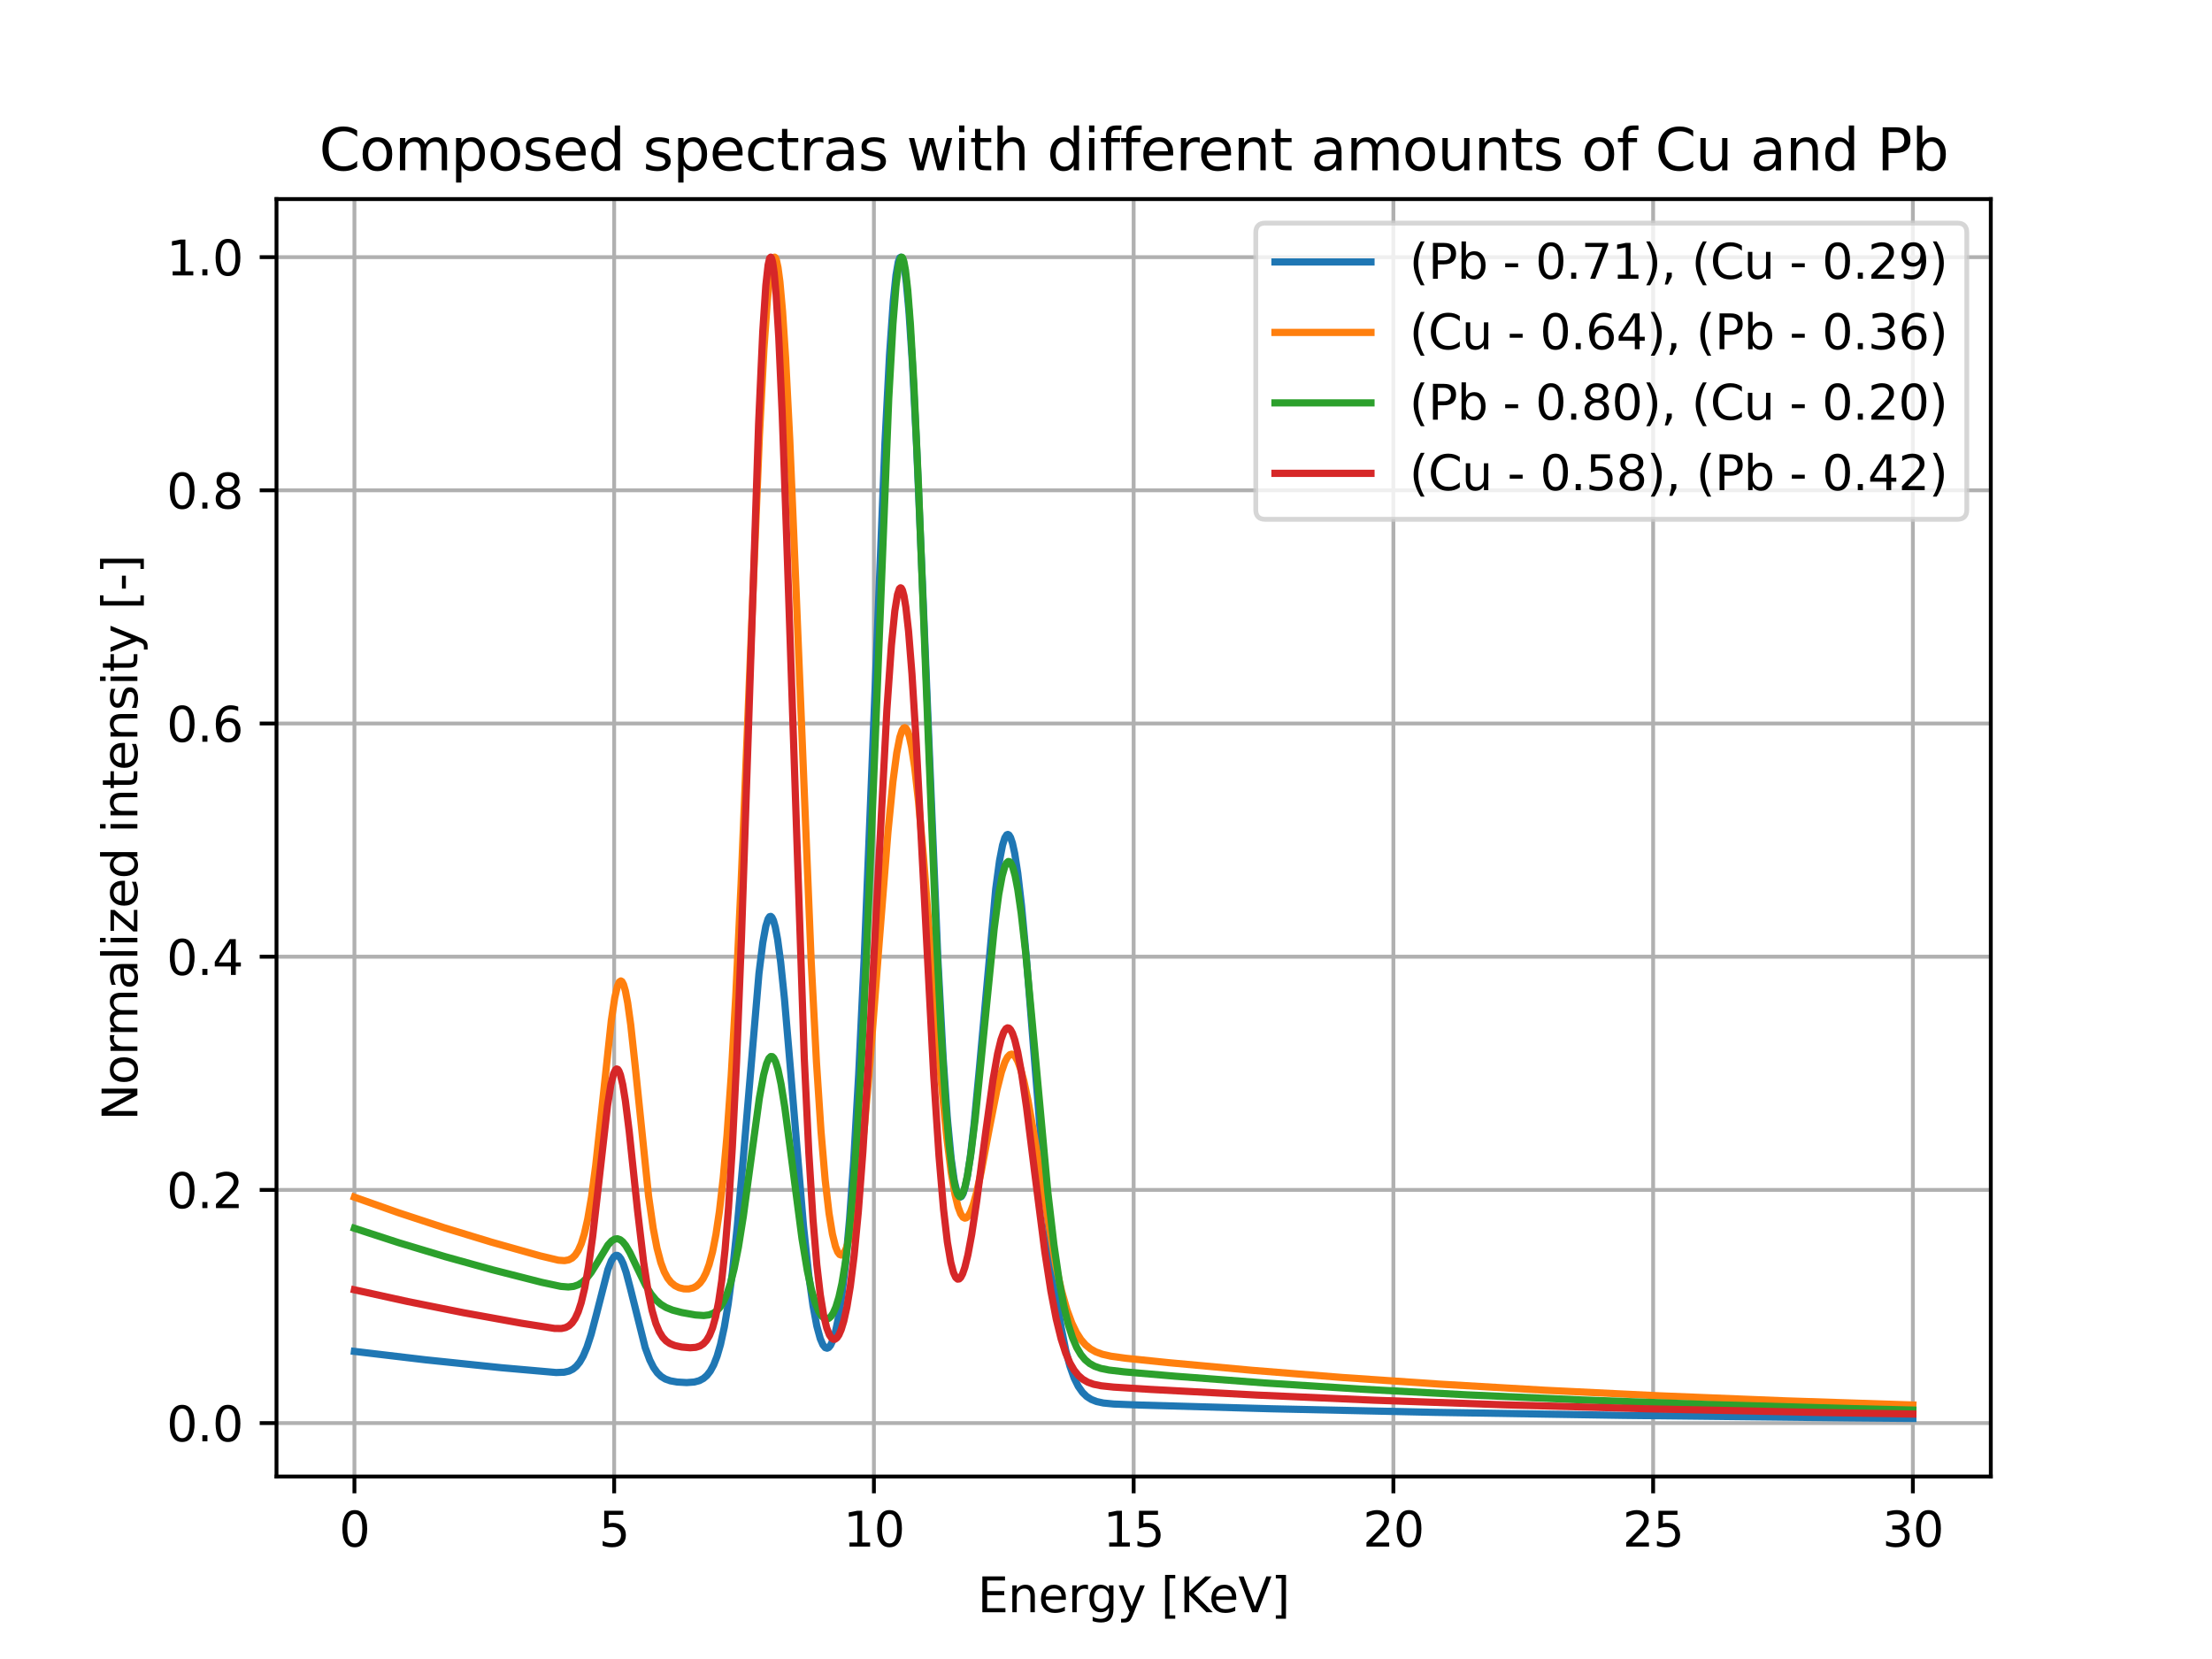 <?xml version="1.0" encoding="utf-8" standalone="no"?>
<!DOCTYPE svg PUBLIC "-//W3C//DTD SVG 1.1//EN"
  "http://www.w3.org/Graphics/SVG/1.1/DTD/svg11.dtd">
<svg xmlns:xlink="http://www.w3.org/1999/xlink" width="460.8pt" height="345.6pt" viewBox="0 0 460.8 345.6" xmlns="http://www.w3.org/2000/svg" version="1.1">
 <defs>
  <style type="text/css">*{stroke-linejoin: round; stroke-linecap: butt}</style>
 </defs>
 <g id="figure_1">
  <g id="patch_1">
   <path d="M 0 345.6 
L 460.8 345.6 
L 460.8 0 
L 0 0 
z
" style="fill: #ffffff"/>
  </g>
  <g id="axes_1">
   <g id="patch_2">
    <path d="M 57.6 307.584 
L 414.72 307.584 
L 414.72 41.472 
L 57.6 41.472 
z
" style="fill: #ffffff"/>
   </g>
   <g id="matplotlib.axis_1">
    <g id="xtick_1">
     <g id="line2d_1">
      <path d="M 73.833 307.584 
L 73.833 41.472 
" clip-path="url(#p5412cc793e)" style="fill: none; stroke: #b0b0b0; stroke-width: 0.8; stroke-linecap: square"/>
     </g>
     <g id="line2d_2">
      <defs>
       <path id="mdfc381c132" d="M 0 0 
L 0 3.5 
" style="stroke: #000000; stroke-width: 0.8"/>
      </defs>
      <g>
       <use xlink:href="#mdfc381c132" x="73.833" y="307.584" style="stroke: #000000; stroke-width: 0.8"/>
      </g>
     </g>
     <g id="text_1">
      <!-- 0 -->
      <g transform="translate(70.651 322.182) scale(0.1 -0.1)">
       <defs>
        <path id="DejaVuSans-30" d="M 2034 4250 
Q 1547 4250 1301 3770 
Q 1056 3291 1056 2328 
Q 1056 1369 1301 889 
Q 1547 409 2034 409 
Q 2525 409 2770 889 
Q 3016 1369 3016 2328 
Q 3016 3291 2770 3770 
Q 2525 4250 2034 4250 
z
M 2034 4750 
Q 2819 4750 3233 4129 
Q 3647 3509 3647 2328 
Q 3647 1150 3233 529 
Q 2819 -91 2034 -91 
Q 1250 -91 836 529 
Q 422 1150 422 2328 
Q 422 3509 836 4129 
Q 1250 4750 2034 4750 
z
" transform="scale(0.016)"/>
       </defs>
       <use xlink:href="#DejaVuSans-30"/>
      </g>
     </g>
    </g>
    <g id="xtick_2">
     <g id="line2d_3">
      <path d="M 127.942 307.584 
L 127.942 41.472 
" clip-path="url(#p5412cc793e)" style="fill: none; stroke: #b0b0b0; stroke-width: 0.8; stroke-linecap: square"/>
     </g>
     <g id="line2d_4">
      <g>
       <use xlink:href="#mdfc381c132" x="127.942" y="307.584" style="stroke: #000000; stroke-width: 0.8"/>
      </g>
     </g>
     <g id="text_2">
      <!-- 5 -->
      <g transform="translate(124.761 322.182) scale(0.1 -0.1)">
       <defs>
        <path id="DejaVuSans-35" d="M 691 4666 
L 3169 4666 
L 3169 4134 
L 1269 4134 
L 1269 2991 
Q 1406 3038 1543 3061 
Q 1681 3084 1819 3084 
Q 2600 3084 3056 2656 
Q 3513 2228 3513 1497 
Q 3513 744 3044 326 
Q 2575 -91 1722 -91 
Q 1428 -91 1123 -41 
Q 819 9 494 109 
L 494 744 
Q 775 591 1075 516 
Q 1375 441 1709 441 
Q 2250 441 2565 725 
Q 2881 1009 2881 1497 
Q 2881 1984 2565 2268 
Q 2250 2553 1709 2553 
Q 1456 2553 1204 2497 
Q 953 2441 691 2322 
L 691 4666 
z
" transform="scale(0.016)"/>
       </defs>
       <use xlink:href="#DejaVuSans-35"/>
      </g>
     </g>
    </g>
    <g id="xtick_3">
     <g id="line2d_5">
      <path d="M 182.051 307.584 
L 182.051 41.472 
" clip-path="url(#p5412cc793e)" style="fill: none; stroke: #b0b0b0; stroke-width: 0.8; stroke-linecap: square"/>
     </g>
     <g id="line2d_6">
      <g>
       <use xlink:href="#mdfc381c132" x="182.051" y="307.584" style="stroke: #000000; stroke-width: 0.8"/>
      </g>
     </g>
     <g id="text_3">
      <!-- 10 -->
      <g transform="translate(175.688 322.182) scale(0.1 -0.1)">
       <defs>
        <path id="DejaVuSans-31" d="M 794 531 
L 1825 531 
L 1825 4091 
L 703 3866 
L 703 4441 
L 1819 4666 
L 2450 4666 
L 2450 531 
L 3481 531 
L 3481 0 
L 794 0 
L 794 531 
z
" transform="scale(0.016)"/>
       </defs>
       <use xlink:href="#DejaVuSans-31"/>
       <use xlink:href="#DejaVuSans-30" x="63.623"/>
      </g>
     </g>
    </g>
    <g id="xtick_4">
     <g id="line2d_7">
      <path d="M 236.16 307.584 
L 236.16 41.472 
" clip-path="url(#p5412cc793e)" style="fill: none; stroke: #b0b0b0; stroke-width: 0.8; stroke-linecap: square"/>
     </g>
     <g id="line2d_8">
      <g>
       <use xlink:href="#mdfc381c132" x="236.16" y="307.584" style="stroke: #000000; stroke-width: 0.8"/>
      </g>
     </g>
     <g id="text_4">
      <!-- 15 -->
      <g transform="translate(229.798 322.182) scale(0.1 -0.1)">
       <use xlink:href="#DejaVuSans-31"/>
       <use xlink:href="#DejaVuSans-35" x="63.623"/>
      </g>
     </g>
    </g>
    <g id="xtick_5">
     <g id="line2d_9">
      <path d="M 290.269 307.584 
L 290.269 41.472 
" clip-path="url(#p5412cc793e)" style="fill: none; stroke: #b0b0b0; stroke-width: 0.8; stroke-linecap: square"/>
     </g>
     <g id="line2d_10">
      <g>
       <use xlink:href="#mdfc381c132" x="290.269" y="307.584" style="stroke: #000000; stroke-width: 0.8"/>
      </g>
     </g>
     <g id="text_5">
      <!-- 20 -->
      <g transform="translate(283.907 322.182) scale(0.1 -0.1)">
       <defs>
        <path id="DejaVuSans-32" d="M 1228 531 
L 3431 531 
L 3431 0 
L 469 0 
L 469 531 
Q 828 903 1448 1529 
Q 2069 2156 2228 2338 
Q 2531 2678 2651 2914 
Q 2772 3150 2772 3378 
Q 2772 3750 2511 3984 
Q 2250 4219 1831 4219 
Q 1534 4219 1204 4116 
Q 875 4013 500 3803 
L 500 4441 
Q 881 4594 1212 4672 
Q 1544 4750 1819 4750 
Q 2544 4750 2975 4387 
Q 3406 4025 3406 3419 
Q 3406 3131 3298 2873 
Q 3191 2616 2906 2266 
Q 2828 2175 2409 1742 
Q 1991 1309 1228 531 
z
" transform="scale(0.016)"/>
       </defs>
       <use xlink:href="#DejaVuSans-32"/>
       <use xlink:href="#DejaVuSans-30" x="63.623"/>
      </g>
     </g>
    </g>
    <g id="xtick_6">
     <g id="line2d_11">
      <path d="M 344.378 307.584 
L 344.378 41.472 
" clip-path="url(#p5412cc793e)" style="fill: none; stroke: #b0b0b0; stroke-width: 0.8; stroke-linecap: square"/>
     </g>
     <g id="line2d_12">
      <g>
       <use xlink:href="#mdfc381c132" x="344.378" y="307.584" style="stroke: #000000; stroke-width: 0.8"/>
      </g>
     </g>
     <g id="text_6">
      <!-- 25 -->
      <g transform="translate(338.016 322.182) scale(0.1 -0.1)">
       <use xlink:href="#DejaVuSans-32"/>
       <use xlink:href="#DejaVuSans-35" x="63.623"/>
      </g>
     </g>
    </g>
    <g id="xtick_7">
     <g id="line2d_13">
      <path d="M 398.487 307.584 
L 398.487 41.472 
" clip-path="url(#p5412cc793e)" style="fill: none; stroke: #b0b0b0; stroke-width: 0.8; stroke-linecap: square"/>
     </g>
     <g id="line2d_14">
      <g>
       <use xlink:href="#mdfc381c132" x="398.487" y="307.584" style="stroke: #000000; stroke-width: 0.8"/>
      </g>
     </g>
     <g id="text_7">
      <!-- 30 -->
      <g transform="translate(392.125 322.182) scale(0.1 -0.1)">
       <defs>
        <path id="DejaVuSans-33" d="M 2597 2516 
Q 3050 2419 3304 2112 
Q 3559 1806 3559 1356 
Q 3559 666 3084 287 
Q 2609 -91 1734 -91 
Q 1441 -91 1130 -33 
Q 819 25 488 141 
L 488 750 
Q 750 597 1062 519 
Q 1375 441 1716 441 
Q 2309 441 2620 675 
Q 2931 909 2931 1356 
Q 2931 1769 2642 2001 
Q 2353 2234 1838 2234 
L 1294 2234 
L 1294 2753 
L 1863 2753 
Q 2328 2753 2575 2939 
Q 2822 3125 2822 3475 
Q 2822 3834 2567 4026 
Q 2313 4219 1838 4219 
Q 1578 4219 1281 4162 
Q 984 4106 628 3988 
L 628 4550 
Q 988 4650 1302 4700 
Q 1616 4750 1894 4750 
Q 2613 4750 3031 4423 
Q 3450 4097 3450 3541 
Q 3450 3153 3228 2886 
Q 3006 2619 2597 2516 
z
" transform="scale(0.016)"/>
       </defs>
       <use xlink:href="#DejaVuSans-33"/>
       <use xlink:href="#DejaVuSans-30" x="63.623"/>
      </g>
     </g>
    </g>
    <g id="text_8">
     <!-- Energy [KeV] -->
     <g transform="translate(203.637 335.861) scale(0.1 -0.1)">
      <defs>
       <path id="DejaVuSans-45" d="M 628 4666 
L 3578 4666 
L 3578 4134 
L 1259 4134 
L 1259 2753 
L 3481 2753 
L 3481 2222 
L 1259 2222 
L 1259 531 
L 3634 531 
L 3634 0 
L 628 0 
L 628 4666 
z
" transform="scale(0.016)"/>
       <path id="DejaVuSans-6e" d="M 3513 2113 
L 3513 0 
L 2938 0 
L 2938 2094 
Q 2938 2591 2744 2837 
Q 2550 3084 2163 3084 
Q 1697 3084 1428 2787 
Q 1159 2491 1159 1978 
L 1159 0 
L 581 0 
L 581 3500 
L 1159 3500 
L 1159 2956 
Q 1366 3272 1645 3428 
Q 1925 3584 2291 3584 
Q 2894 3584 3203 3211 
Q 3513 2838 3513 2113 
z
" transform="scale(0.016)"/>
       <path id="DejaVuSans-65" d="M 3597 1894 
L 3597 1613 
L 953 1613 
Q 991 1019 1311 708 
Q 1631 397 2203 397 
Q 2534 397 2845 478 
Q 3156 559 3463 722 
L 3463 178 
Q 3153 47 2828 -22 
Q 2503 -91 2169 -91 
Q 1331 -91 842 396 
Q 353 884 353 1716 
Q 353 2575 817 3079 
Q 1281 3584 2069 3584 
Q 2775 3584 3186 3129 
Q 3597 2675 3597 1894 
z
M 3022 2063 
Q 3016 2534 2758 2815 
Q 2500 3097 2075 3097 
Q 1594 3097 1305 2825 
Q 1016 2553 972 2059 
L 3022 2063 
z
" transform="scale(0.016)"/>
       <path id="DejaVuSans-72" d="M 2631 2963 
Q 2534 3019 2420 3045 
Q 2306 3072 2169 3072 
Q 1681 3072 1420 2755 
Q 1159 2438 1159 1844 
L 1159 0 
L 581 0 
L 581 3500 
L 1159 3500 
L 1159 2956 
Q 1341 3275 1631 3429 
Q 1922 3584 2338 3584 
Q 2397 3584 2469 3576 
Q 2541 3569 2628 3553 
L 2631 2963 
z
" transform="scale(0.016)"/>
       <path id="DejaVuSans-67" d="M 2906 1791 
Q 2906 2416 2648 2759 
Q 2391 3103 1925 3103 
Q 1463 3103 1205 2759 
Q 947 2416 947 1791 
Q 947 1169 1205 825 
Q 1463 481 1925 481 
Q 2391 481 2648 825 
Q 2906 1169 2906 1791 
z
M 3481 434 
Q 3481 -459 3084 -895 
Q 2688 -1331 1869 -1331 
Q 1566 -1331 1297 -1286 
Q 1028 -1241 775 -1147 
L 775 -588 
Q 1028 -725 1275 -790 
Q 1522 -856 1778 -856 
Q 2344 -856 2625 -561 
Q 2906 -266 2906 331 
L 2906 616 
Q 2728 306 2450 153 
Q 2172 0 1784 0 
Q 1141 0 747 490 
Q 353 981 353 1791 
Q 353 2603 747 3093 
Q 1141 3584 1784 3584 
Q 2172 3584 2450 3431 
Q 2728 3278 2906 2969 
L 2906 3500 
L 3481 3500 
L 3481 434 
z
" transform="scale(0.016)"/>
       <path id="DejaVuSans-79" d="M 2059 -325 
Q 1816 -950 1584 -1140 
Q 1353 -1331 966 -1331 
L 506 -1331 
L 506 -850 
L 844 -850 
Q 1081 -850 1212 -737 
Q 1344 -625 1503 -206 
L 1606 56 
L 191 3500 
L 800 3500 
L 1894 763 
L 2988 3500 
L 3597 3500 
L 2059 -325 
z
" transform="scale(0.016)"/>
       <path id="DejaVuSans-20" transform="scale(0.016)"/>
       <path id="DejaVuSans-5b" d="M 550 4863 
L 1875 4863 
L 1875 4416 
L 1125 4416 
L 1125 -397 
L 1875 -397 
L 1875 -844 
L 550 -844 
L 550 4863 
z
" transform="scale(0.016)"/>
       <path id="DejaVuSans-4b" d="M 628 4666 
L 1259 4666 
L 1259 2694 
L 3353 4666 
L 4166 4666 
L 1850 2491 
L 4331 0 
L 3500 0 
L 1259 2247 
L 1259 0 
L 628 0 
L 628 4666 
z
" transform="scale(0.016)"/>
       <path id="DejaVuSans-56" d="M 1831 0 
L 50 4666 
L 709 4666 
L 2188 738 
L 3669 4666 
L 4325 4666 
L 2547 0 
L 1831 0 
z
" transform="scale(0.016)"/>
       <path id="DejaVuSans-5d" d="M 1947 4863 
L 1947 -844 
L 622 -844 
L 622 -397 
L 1369 -397 
L 1369 4416 
L 622 4416 
L 622 4863 
L 1947 4863 
z
" transform="scale(0.016)"/>
      </defs>
      <use xlink:href="#DejaVuSans-45"/>
      <use xlink:href="#DejaVuSans-6e" x="63.184"/>
      <use xlink:href="#DejaVuSans-65" x="126.562"/>
      <use xlink:href="#DejaVuSans-72" x="188.086"/>
      <use xlink:href="#DejaVuSans-67" x="227.449"/>
      <use xlink:href="#DejaVuSans-79" x="290.926"/>
      <use xlink:href="#DejaVuSans-20" x="350.105"/>
      <use xlink:href="#DejaVuSans-5b" x="381.893"/>
      <use xlink:href="#DejaVuSans-4b" x="420.906"/>
      <use xlink:href="#DejaVuSans-65" x="481.482"/>
      <use xlink:href="#DejaVuSans-56" x="543.006"/>
      <use xlink:href="#DejaVuSans-5d" x="611.414"/>
     </g>
    </g>
   </g>
   <g id="matplotlib.axis_2">
    <g id="ytick_1">
     <g id="line2d_15">
      <path d="M 57.6 296.452 
L 414.72 296.452 
" clip-path="url(#p5412cc793e)" style="fill: none; stroke: #b0b0b0; stroke-width: 0.8; stroke-linecap: square"/>
     </g>
     <g id="line2d_16">
      <defs>
       <path id="m44470a5e7f" d="M 0 0 
L -3.5 0 
" style="stroke: #000000; stroke-width: 0.8"/>
      </defs>
      <g>
       <use xlink:href="#m44470a5e7f" x="57.6" y="296.452" style="stroke: #000000; stroke-width: 0.8"/>
      </g>
     </g>
     <g id="text_9">
      <!-- 0.0 -->
      <g transform="translate(34.697 300.251) scale(0.1 -0.1)">
       <defs>
        <path id="DejaVuSans-2e" d="M 684 794 
L 1344 794 
L 1344 0 
L 684 0 
L 684 794 
z
" transform="scale(0.016)"/>
       </defs>
       <use xlink:href="#DejaVuSans-30"/>
       <use xlink:href="#DejaVuSans-2e" x="63.623"/>
       <use xlink:href="#DejaVuSans-30" x="95.41"/>
      </g>
     </g>
    </g>
    <g id="ytick_2">
     <g id="line2d_17">
      <path d="M 57.6 247.875 
L 414.72 247.875 
" clip-path="url(#p5412cc793e)" style="fill: none; stroke: #b0b0b0; stroke-width: 0.8; stroke-linecap: square"/>
     </g>
     <g id="line2d_18">
      <g>
       <use xlink:href="#m44470a5e7f" x="57.6" y="247.875" style="stroke: #000000; stroke-width: 0.8"/>
      </g>
     </g>
     <g id="text_10">
      <!-- 0.2 -->
      <g transform="translate(34.697 251.674) scale(0.1 -0.1)">
       <use xlink:href="#DejaVuSans-30"/>
       <use xlink:href="#DejaVuSans-2e" x="63.623"/>
       <use xlink:href="#DejaVuSans-32" x="95.41"/>
      </g>
     </g>
    </g>
    <g id="ytick_3">
     <g id="line2d_19">
      <path d="M 57.6 199.298 
L 414.72 199.298 
" clip-path="url(#p5412cc793e)" style="fill: none; stroke: #b0b0b0; stroke-width: 0.8; stroke-linecap: square"/>
     </g>
     <g id="line2d_20">
      <g>
       <use xlink:href="#m44470a5e7f" x="57.6" y="199.298" style="stroke: #000000; stroke-width: 0.8"/>
      </g>
     </g>
     <g id="text_11">
      <!-- 0.4 -->
      <g transform="translate(34.697 203.097) scale(0.1 -0.1)">
       <defs>
        <path id="DejaVuSans-34" d="M 2419 4116 
L 825 1625 
L 2419 1625 
L 2419 4116 
z
M 2253 4666 
L 3047 4666 
L 3047 1625 
L 3713 1625 
L 3713 1100 
L 3047 1100 
L 3047 0 
L 2419 0 
L 2419 1100 
L 313 1100 
L 313 1709 
L 2253 4666 
z
" transform="scale(0.016)"/>
       </defs>
       <use xlink:href="#DejaVuSans-30"/>
       <use xlink:href="#DejaVuSans-2e" x="63.623"/>
       <use xlink:href="#DejaVuSans-34" x="95.41"/>
      </g>
     </g>
    </g>
    <g id="ytick_4">
     <g id="line2d_21">
      <path d="M 57.6 150.721 
L 414.72 150.721 
" clip-path="url(#p5412cc793e)" style="fill: none; stroke: #b0b0b0; stroke-width: 0.8; stroke-linecap: square"/>
     </g>
     <g id="line2d_22">
      <g>
       <use xlink:href="#m44470a5e7f" x="57.6" y="150.721" style="stroke: #000000; stroke-width: 0.8"/>
      </g>
     </g>
     <g id="text_12">
      <!-- 0.6 -->
      <g transform="translate(34.697 154.521) scale(0.1 -0.1)">
       <defs>
        <path id="DejaVuSans-36" d="M 2113 2584 
Q 1688 2584 1439 2293 
Q 1191 2003 1191 1497 
Q 1191 994 1439 701 
Q 1688 409 2113 409 
Q 2538 409 2786 701 
Q 3034 994 3034 1497 
Q 3034 2003 2786 2293 
Q 2538 2584 2113 2584 
z
M 3366 4563 
L 3366 3988 
Q 3128 4100 2886 4159 
Q 2644 4219 2406 4219 
Q 1781 4219 1451 3797 
Q 1122 3375 1075 2522 
Q 1259 2794 1537 2939 
Q 1816 3084 2150 3084 
Q 2853 3084 3261 2657 
Q 3669 2231 3669 1497 
Q 3669 778 3244 343 
Q 2819 -91 2113 -91 
Q 1303 -91 875 529 
Q 447 1150 447 2328 
Q 447 3434 972 4092 
Q 1497 4750 2381 4750 
Q 2619 4750 2861 4703 
Q 3103 4656 3366 4563 
z
" transform="scale(0.016)"/>
       </defs>
       <use xlink:href="#DejaVuSans-30"/>
       <use xlink:href="#DejaVuSans-2e" x="63.623"/>
       <use xlink:href="#DejaVuSans-36" x="95.41"/>
      </g>
     </g>
    </g>
    <g id="ytick_5">
     <g id="line2d_23">
      <path d="M 57.6 102.145 
L 414.72 102.145 
" clip-path="url(#p5412cc793e)" style="fill: none; stroke: #b0b0b0; stroke-width: 0.8; stroke-linecap: square"/>
     </g>
     <g id="line2d_24">
      <g>
       <use xlink:href="#m44470a5e7f" x="57.6" y="102.145" style="stroke: #000000; stroke-width: 0.8"/>
      </g>
     </g>
     <g id="text_13">
      <!-- 0.8 -->
      <g transform="translate(34.697 105.944) scale(0.1 -0.1)">
       <defs>
        <path id="DejaVuSans-38" d="M 2034 2216 
Q 1584 2216 1326 1975 
Q 1069 1734 1069 1313 
Q 1069 891 1326 650 
Q 1584 409 2034 409 
Q 2484 409 2743 651 
Q 3003 894 3003 1313 
Q 3003 1734 2745 1975 
Q 2488 2216 2034 2216 
z
M 1403 2484 
Q 997 2584 770 2862 
Q 544 3141 544 3541 
Q 544 4100 942 4425 
Q 1341 4750 2034 4750 
Q 2731 4750 3128 4425 
Q 3525 4100 3525 3541 
Q 3525 3141 3298 2862 
Q 3072 2584 2669 2484 
Q 3125 2378 3379 2068 
Q 3634 1759 3634 1313 
Q 3634 634 3220 271 
Q 2806 -91 2034 -91 
Q 1263 -91 848 271 
Q 434 634 434 1313 
Q 434 1759 690 2068 
Q 947 2378 1403 2484 
z
M 1172 3481 
Q 1172 3119 1398 2916 
Q 1625 2713 2034 2713 
Q 2441 2713 2670 2916 
Q 2900 3119 2900 3481 
Q 2900 3844 2670 4047 
Q 2441 4250 2034 4250 
Q 1625 4250 1398 4047 
Q 1172 3844 1172 3481 
z
" transform="scale(0.016)"/>
       </defs>
       <use xlink:href="#DejaVuSans-30"/>
       <use xlink:href="#DejaVuSans-2e" x="63.623"/>
       <use xlink:href="#DejaVuSans-38" x="95.41"/>
      </g>
     </g>
    </g>
    <g id="ytick_6">
     <g id="line2d_25">
      <path d="M 57.6 53.568 
L 414.72 53.568 
" clip-path="url(#p5412cc793e)" style="fill: none; stroke: #b0b0b0; stroke-width: 0.8; stroke-linecap: square"/>
     </g>
     <g id="line2d_26">
      <g>
       <use xlink:href="#m44470a5e7f" x="57.6" y="53.568" style="stroke: #000000; stroke-width: 0.8"/>
      </g>
     </g>
     <g id="text_14">
      <!-- 1.0 -->
      <g transform="translate(34.697 57.367) scale(0.1 -0.1)">
       <use xlink:href="#DejaVuSans-31"/>
       <use xlink:href="#DejaVuSans-2e" x="63.623"/>
       <use xlink:href="#DejaVuSans-30" x="95.41"/>
      </g>
     </g>
    </g>
    <g id="text_15">
     <!-- Normalized intensity [-] -->
     <g transform="translate(28.617 233.444) rotate(-90) scale(0.1 -0.1)">
      <defs>
       <path id="DejaVuSans-4e" d="M 628 4666 
L 1478 4666 
L 3547 763 
L 3547 4666 
L 4159 4666 
L 4159 0 
L 3309 0 
L 1241 3903 
L 1241 0 
L 628 0 
L 628 4666 
z
" transform="scale(0.016)"/>
       <path id="DejaVuSans-6f" d="M 1959 3097 
Q 1497 3097 1228 2736 
Q 959 2375 959 1747 
Q 959 1119 1226 758 
Q 1494 397 1959 397 
Q 2419 397 2687 759 
Q 2956 1122 2956 1747 
Q 2956 2369 2687 2733 
Q 2419 3097 1959 3097 
z
M 1959 3584 
Q 2709 3584 3137 3096 
Q 3566 2609 3566 1747 
Q 3566 888 3137 398 
Q 2709 -91 1959 -91 
Q 1206 -91 779 398 
Q 353 888 353 1747 
Q 353 2609 779 3096 
Q 1206 3584 1959 3584 
z
" transform="scale(0.016)"/>
       <path id="DejaVuSans-6d" d="M 3328 2828 
Q 3544 3216 3844 3400 
Q 4144 3584 4550 3584 
Q 5097 3584 5394 3201 
Q 5691 2819 5691 2113 
L 5691 0 
L 5113 0 
L 5113 2094 
Q 5113 2597 4934 2840 
Q 4756 3084 4391 3084 
Q 3944 3084 3684 2787 
Q 3425 2491 3425 1978 
L 3425 0 
L 2847 0 
L 2847 2094 
Q 2847 2600 2669 2842 
Q 2491 3084 2119 3084 
Q 1678 3084 1418 2786 
Q 1159 2488 1159 1978 
L 1159 0 
L 581 0 
L 581 3500 
L 1159 3500 
L 1159 2956 
Q 1356 3278 1631 3431 
Q 1906 3584 2284 3584 
Q 2666 3584 2933 3390 
Q 3200 3197 3328 2828 
z
" transform="scale(0.016)"/>
       <path id="DejaVuSans-61" d="M 2194 1759 
Q 1497 1759 1228 1600 
Q 959 1441 959 1056 
Q 959 750 1161 570 
Q 1363 391 1709 391 
Q 2188 391 2477 730 
Q 2766 1069 2766 1631 
L 2766 1759 
L 2194 1759 
z
M 3341 1997 
L 3341 0 
L 2766 0 
L 2766 531 
Q 2569 213 2275 61 
Q 1981 -91 1556 -91 
Q 1019 -91 701 211 
Q 384 513 384 1019 
Q 384 1609 779 1909 
Q 1175 2209 1959 2209 
L 2766 2209 
L 2766 2266 
Q 2766 2663 2505 2880 
Q 2244 3097 1772 3097 
Q 1472 3097 1187 3025 
Q 903 2953 641 2809 
L 641 3341 
Q 956 3463 1253 3523 
Q 1550 3584 1831 3584 
Q 2591 3584 2966 3190 
Q 3341 2797 3341 1997 
z
" transform="scale(0.016)"/>
       <path id="DejaVuSans-6c" d="M 603 4863 
L 1178 4863 
L 1178 0 
L 603 0 
L 603 4863 
z
" transform="scale(0.016)"/>
       <path id="DejaVuSans-69" d="M 603 3500 
L 1178 3500 
L 1178 0 
L 603 0 
L 603 3500 
z
M 603 4863 
L 1178 4863 
L 1178 4134 
L 603 4134 
L 603 4863 
z
" transform="scale(0.016)"/>
       <path id="DejaVuSans-7a" d="M 353 3500 
L 3084 3500 
L 3084 2975 
L 922 459 
L 3084 459 
L 3084 0 
L 275 0 
L 275 525 
L 2438 3041 
L 353 3041 
L 353 3500 
z
" transform="scale(0.016)"/>
       <path id="DejaVuSans-64" d="M 2906 2969 
L 2906 4863 
L 3481 4863 
L 3481 0 
L 2906 0 
L 2906 525 
Q 2725 213 2448 61 
Q 2172 -91 1784 -91 
Q 1150 -91 751 415 
Q 353 922 353 1747 
Q 353 2572 751 3078 
Q 1150 3584 1784 3584 
Q 2172 3584 2448 3432 
Q 2725 3281 2906 2969 
z
M 947 1747 
Q 947 1113 1208 752 
Q 1469 391 1925 391 
Q 2381 391 2643 752 
Q 2906 1113 2906 1747 
Q 2906 2381 2643 2742 
Q 2381 3103 1925 3103 
Q 1469 3103 1208 2742 
Q 947 2381 947 1747 
z
" transform="scale(0.016)"/>
       <path id="DejaVuSans-74" d="M 1172 4494 
L 1172 3500 
L 2356 3500 
L 2356 3053 
L 1172 3053 
L 1172 1153 
Q 1172 725 1289 603 
Q 1406 481 1766 481 
L 2356 481 
L 2356 0 
L 1766 0 
Q 1100 0 847 248 
Q 594 497 594 1153 
L 594 3053 
L 172 3053 
L 172 3500 
L 594 3500 
L 594 4494 
L 1172 4494 
z
" transform="scale(0.016)"/>
       <path id="DejaVuSans-73" d="M 2834 3397 
L 2834 2853 
Q 2591 2978 2328 3040 
Q 2066 3103 1784 3103 
Q 1356 3103 1142 2972 
Q 928 2841 928 2578 
Q 928 2378 1081 2264 
Q 1234 2150 1697 2047 
L 1894 2003 
Q 2506 1872 2764 1633 
Q 3022 1394 3022 966 
Q 3022 478 2636 193 
Q 2250 -91 1575 -91 
Q 1294 -91 989 -36 
Q 684 19 347 128 
L 347 722 
Q 666 556 975 473 
Q 1284 391 1588 391 
Q 1994 391 2212 530 
Q 2431 669 2431 922 
Q 2431 1156 2273 1281 
Q 2116 1406 1581 1522 
L 1381 1569 
Q 847 1681 609 1914 
Q 372 2147 372 2553 
Q 372 3047 722 3315 
Q 1072 3584 1716 3584 
Q 2034 3584 2315 3537 
Q 2597 3491 2834 3397 
z
" transform="scale(0.016)"/>
       <path id="DejaVuSans-2d" d="M 313 2009 
L 1997 2009 
L 1997 1497 
L 313 1497 
L 313 2009 
z
" transform="scale(0.016)"/>
      </defs>
      <use xlink:href="#DejaVuSans-4e"/>
      <use xlink:href="#DejaVuSans-6f" x="74.805"/>
      <use xlink:href="#DejaVuSans-72" x="135.986"/>
      <use xlink:href="#DejaVuSans-6d" x="175.35"/>
      <use xlink:href="#DejaVuSans-61" x="272.762"/>
      <use xlink:href="#DejaVuSans-6c" x="334.041"/>
      <use xlink:href="#DejaVuSans-69" x="361.824"/>
      <use xlink:href="#DejaVuSans-7a" x="389.607"/>
      <use xlink:href="#DejaVuSans-65" x="442.098"/>
      <use xlink:href="#DejaVuSans-64" x="503.621"/>
      <use xlink:href="#DejaVuSans-20" x="567.098"/>
      <use xlink:href="#DejaVuSans-69" x="598.885"/>
      <use xlink:href="#DejaVuSans-6e" x="626.668"/>
      <use xlink:href="#DejaVuSans-74" x="690.047"/>
      <use xlink:href="#DejaVuSans-65" x="729.256"/>
      <use xlink:href="#DejaVuSans-6e" x="790.779"/>
      <use xlink:href="#DejaVuSans-73" x="854.158"/>
      <use xlink:href="#DejaVuSans-69" x="906.258"/>
      <use xlink:href="#DejaVuSans-74" x="934.041"/>
      <use xlink:href="#DejaVuSans-79" x="973.25"/>
      <use xlink:href="#DejaVuSans-20" x="1032.43"/>
      <use xlink:href="#DejaVuSans-5b" x="1064.217"/>
      <use xlink:href="#DejaVuSans-2d" x="1103.23"/>
      <use xlink:href="#DejaVuSans-5d" x="1139.314"/>
     </g>
    </g>
   </g>
   <g id="line2d_27">
    <path d="M 73.833 281.518 
L 88.658 283.275 
L 104.435 284.918 
L 115.852 285.919 
L 117.516 285.861 
L 118.547 285.616 
L 119.34 285.22 
L 120.053 284.633 
L 120.767 283.755 
L 121.48 282.515 
L 122.273 280.649 
L 123.145 277.977 
L 124.255 273.776 
L 126.634 264.485 
L 127.347 262.643 
L 127.902 261.783 
L 128.299 261.515 
L 128.616 261.519 
L 128.933 261.717 
L 129.329 262.231 
L 129.805 263.215 
L 130.439 265.072 
L 131.311 268.369 
L 134.403 280.718 
L 135.355 283.295 
L 136.147 284.867 
L 136.94 285.986 
L 137.733 286.746 
L 138.605 287.28 
L 139.636 287.649 
L 141.063 287.903 
L 143.045 288.016 
L 144.63 287.901 
L 145.661 287.625 
L 146.533 287.164 
L 147.247 286.551 
L 147.96 285.64 
L 148.674 284.332 
L 149.387 282.512 
L 150.101 280.058 
L 150.894 276.431 
L 151.686 271.711 
L 152.558 265.127 
L 153.589 255.437 
L 154.858 241.067 
L 158.108 202.768 
L 158.901 196.391 
L 159.535 192.929 
L 160.011 191.417 
L 160.328 190.954 
L 160.566 190.898 
L 160.804 191.092 
L 161.121 191.738 
L 161.517 193.154 
L 161.993 195.706 
L 162.627 200.427 
L 163.42 208.096 
L 164.609 222.056 
L 167.384 255.442 
L 168.494 265.762 
L 169.366 272.02 
L 170.159 276.241 
L 170.872 278.862 
L 171.427 280.147 
L 171.903 280.734 
L 172.299 280.86 
L 172.617 280.724 
L 173.013 280.253 
L 173.489 279.235 
L 174.044 277.399 
L 174.678 274.389 
L 175.391 269.743 
L 176.184 262.86 
L 176.977 253.986 
L 177.849 241.743 
L 178.88 223.8 
L 180.069 198.636 
L 181.575 161.504 
L 184.35 92.309 
L 185.301 73.962 
L 186.094 62.668 
L 186.649 57.323 
L 187.125 54.57 
L 187.442 53.705 
L 187.68 53.574 
L 187.838 53.733 
L 188.076 54.34 
L 188.393 55.834 
L 188.79 58.774 
L 189.345 64.809 
L 190.058 75.57 
L 190.93 92.571 
L 192.199 122.476 
L 195.37 199.673 
L 196.48 220.442 
L 197.352 233.017 
L 198.145 241.358 
L 198.779 245.881 
L 199.334 248.298 
L 199.731 249.17 
L 200.048 249.372 
L 200.285 249.244 
L 200.603 248.714 
L 200.999 247.497 
L 201.475 245.275 
L 202.109 241.141 
L 202.902 234.371 
L 204.012 222.7 
L 207.421 185.219 
L 208.214 179.333 
L 208.848 176.059 
L 209.323 174.537 
L 209.72 173.913 
L 209.958 173.825 
L 210.196 173.955 
L 210.513 174.463 
L 210.909 175.633 
L 211.385 177.795 
L 212.019 181.889 
L 212.812 188.73 
L 213.842 199.87 
L 215.507 220.824 
L 217.727 248.226 
L 218.996 261.192 
L 220.106 270.331 
L 221.057 276.509 
L 222.008 281.281 
L 222.88 284.584 
L 223.753 287.036 
L 224.625 288.806 
L 225.497 290.052 
L 226.369 290.907 
L 227.32 291.523 
L 228.43 291.964 
L 229.857 292.272 
L 231.998 292.482 
L 237.072 292.687 
L 264.82 293.473 
L 298.752 294.215 
L 338.155 294.848 
L 385.168 295.373 
L 398.487 295.488 
L 398.487 295.488 
" clip-path="url(#p5412cc793e)" style="fill: none; stroke: #1f77b4; stroke-width: 1.5; stroke-linecap: square"/>
   </g>
   <g id="line2d_28">
    <path d="M 73.833 249.39 
L 83.029 252.639 
L 92.543 255.763 
L 102.374 258.758 
L 112.522 261.617 
L 116.327 262.525 
L 117.596 262.614 
L 118.468 262.457 
L 119.181 262.088 
L 119.816 261.485 
L 120.45 260.524 
L 121.084 259.092 
L 121.718 257.072 
L 122.432 253.96 
L 123.225 249.329 
L 124.097 242.779 
L 125.286 231.857 
L 127.347 212.58 
L 128.061 207.855 
L 128.616 205.467 
L 129.012 204.56 
L 129.329 204.343 
L 129.567 204.481 
L 129.884 205.067 
L 130.281 206.424 
L 130.756 208.909 
L 131.391 213.48 
L 132.342 222.265 
L 135.117 249.208 
L 136.068 255.844 
L 136.861 259.989 
L 137.654 263.004 
L 138.367 264.922 
L 139.081 266.257 
L 139.794 267.162 
L 140.587 267.815 
L 141.459 268.247 
L 142.49 268.495 
L 143.52 268.507 
L 144.393 268.298 
L 145.106 267.918 
L 145.82 267.274 
L 146.454 266.401 
L 147.088 265.156 
L 147.722 263.433 
L 148.436 260.772 
L 149.149 257.157 
L 149.863 252.375 
L 150.656 245.431 
L 151.449 236.506 
L 152.321 224.151 
L 153.272 207.499 
L 154.382 184.103 
L 155.968 145.298 
L 158.187 91.082 
L 159.139 72.797 
L 159.852 62.608 
L 160.407 57.192 
L 160.883 54.46 
L 161.2 53.658 
L 161.359 53.568 
L 161.517 53.685 
L 161.755 54.25 
L 162.072 55.722 
L 162.469 58.694 
L 163.024 64.872 
L 163.658 74.563 
L 164.53 91.721 
L 165.719 120.039 
L 168.97 199.975 
L 170.08 221.204 
L 171.031 235.661 
L 171.903 245.856 
L 172.696 252.721 
L 173.409 257.092 
L 174.044 259.66 
L 174.519 260.83 
L 174.916 261.339 
L 175.233 261.453 
L 175.55 261.316 
L 175.867 260.934 
L 176.263 260.12 
L 176.818 258.369 
L 177.453 255.517 
L 178.166 251.25 
L 179.038 244.563 
L 180.069 234.703 
L 181.258 221.064 
L 183.161 196.23 
L 184.984 173.264 
L 186.015 162.827 
L 186.808 156.84 
L 187.442 153.593 
L 187.918 152.143 
L 188.235 151.665 
L 188.473 151.566 
L 188.71 151.691 
L 189.028 152.205 
L 189.424 153.398 
L 189.9 155.611 
L 190.534 159.807 
L 191.327 166.825 
L 192.357 178.255 
L 194.102 200.74 
L 196.004 224.517 
L 197.194 236.655 
L 198.145 244.176 
L 198.938 248.797 
L 199.572 251.392 
L 200.127 252.871 
L 200.603 253.57 
L 200.999 253.769 
L 201.316 253.687 
L 201.713 253.301 
L 202.188 252.446 
L 202.743 250.961 
L 203.457 248.385 
L 204.408 244.049 
L 206.073 235.188 
L 207.659 227.142 
L 208.61 223.348 
L 209.323 221.281 
L 209.878 220.217 
L 210.354 219.715 
L 210.751 219.596 
L 211.147 219.754 
L 211.543 220.189 
L 212.019 221.067 
L 212.574 222.566 
L 213.288 225.182 
L 214.16 229.286 
L 215.349 236.065 
L 219.947 263.643 
L 221.136 268.9 
L 222.246 272.799 
L 223.277 275.602 
L 224.228 277.577 
L 225.18 279.061 
L 226.131 280.151 
L 227.162 280.993 
L 228.272 281.616 
L 229.619 282.111 
L 231.443 282.524 
L 234.455 282.941 
L 243.335 283.858 
L 260.856 285.462 
L 279.645 286.956 
L 299.862 288.338 
L 321.744 289.607 
L 345.686 290.77 
L 372.008 291.822 
L 398.487 292.684 
L 398.487 292.684 
" clip-path="url(#p5412cc793e)" style="fill: none; stroke: #ff7f0e; stroke-width: 1.5; stroke-linecap: square"/>
   </g>
   <g id="line2d_29">
    <path d="M 73.833 255.872 
L 83.109 258.891 
L 92.702 261.776 
L 102.612 264.525 
L 112.839 267.13 
L 116.803 267.976 
L 118.388 268.102 
L 119.498 267.981 
L 120.45 267.653 
L 121.322 267.11 
L 122.194 266.294 
L 123.145 265.081 
L 124.335 263.172 
L 126.634 259.373 
L 127.426 258.507 
L 128.061 258.125 
L 128.616 258.053 
L 129.171 258.241 
L 129.726 258.682 
L 130.36 259.471 
L 131.232 260.962 
L 132.58 263.796 
L 134.482 267.727 
L 135.592 269.531 
L 136.623 270.796 
L 137.654 271.706 
L 138.764 272.38 
L 140.111 272.921 
L 142.014 273.42 
L 144.868 273.93 
L 146.612 274.047 
L 147.722 273.909 
L 148.594 273.576 
L 149.308 273.078 
L 150.021 272.296 
L 150.735 271.146 
L 151.449 269.534 
L 152.162 267.369 
L 152.955 264.224 
L 153.827 259.8 
L 154.858 253.316 
L 156.285 242.721 
L 158.187 228.782 
L 159.06 223.977 
L 159.694 221.577 
L 160.169 220.492 
L 160.566 220.093 
L 160.883 220.112 
L 161.2 220.433 
L 161.596 221.253 
L 162.072 222.824 
L 162.706 225.823 
L 163.499 230.773 
L 164.688 239.788 
L 167.067 258.039 
L 168.177 264.692 
L 169.049 268.715 
L 169.842 271.443 
L 170.555 273.178 
L 171.189 274.181 
L 171.744 274.658 
L 172.22 274.773 
L 172.617 274.658 
L 173.092 274.256 
L 173.568 273.546 
L 174.123 272.29 
L 174.757 270.214 
L 175.391 267.346 
L 176.105 263.002 
L 176.818 257.273 
L 177.611 249.026 
L 178.483 237.375 
L 179.435 221.341 
L 180.465 200.075 
L 181.813 167.136 
L 185.143 83.023 
L 186.015 67.54 
L 186.649 59.606 
L 187.125 55.75 
L 187.521 53.994 
L 187.759 53.592 
L 187.918 53.598 
L 188.076 53.823 
L 188.314 54.57 
L 188.631 56.32 
L 189.107 60.519 
L 189.662 67.668 
L 190.375 80.026 
L 191.327 100.905 
L 192.912 141.866 
L 194.894 191.82 
L 196.004 214.492 
L 196.956 229.575 
L 197.748 238.837 
L 198.462 244.607 
L 199.017 247.474 
L 199.493 248.857 
L 199.81 249.256 
L 200.048 249.291 
L 200.285 249.11 
L 200.603 248.544 
L 200.999 247.343 
L 201.554 244.814 
L 202.267 240.277 
L 203.14 233.133 
L 204.408 220.635 
L 207.104 193.494 
L 208.055 186.328 
L 208.769 182.471 
L 209.323 180.52 
L 209.72 179.728 
L 210.037 179.467 
L 210.275 179.491 
L 210.592 179.816 
L 210.988 180.689 
L 211.464 182.406 
L 212.019 185.283 
L 212.733 190.238 
L 213.684 198.669 
L 215.032 212.986 
L 218.282 248.329 
L 219.551 259.267 
L 220.661 266.898 
L 221.612 272.023 
L 222.563 275.969 
L 223.435 278.698 
L 224.308 280.729 
L 225.18 282.205 
L 226.052 283.257 
L 227.003 284.049 
L 228.034 284.619 
L 229.302 285.059 
L 231.046 285.411 
L 234.138 285.772 
L 244.841 286.693 
L 263.472 288.096 
L 283.61 289.387 
L 305.57 290.568 
L 329.672 291.639 
L 356.468 292.602 
L 386.516 293.455 
L 398.487 293.739 
L 398.487 293.739 
" clip-path="url(#p5412cc793e)" style="fill: none; stroke: #2ca02c; stroke-width: 1.5; stroke-linecap: square"/>
   </g>
   <g id="line2d_30">
    <path d="M 73.833 268.69 
L 84.932 271.132 
L 96.507 273.451 
L 108.637 275.653 
L 115.534 276.737 
L 116.961 276.75 
L 117.834 276.557 
L 118.547 276.179 
L 119.181 275.588 
L 119.816 274.66 
L 120.45 273.284 
L 121.084 271.344 
L 121.798 268.352 
L 122.59 263.895 
L 123.462 257.594 
L 124.652 247.147 
L 126.554 230.356 
L 127.268 225.887 
L 127.823 223.659 
L 128.219 222.842 
L 128.457 222.679 
L 128.695 222.765 
L 128.933 223.1 
L 129.25 223.926 
L 129.726 225.937 
L 130.281 229.329 
L 131.073 235.686 
L 132.818 252.222 
L 134.086 262.967 
L 135.037 269.149 
L 135.83 272.967 
L 136.623 275.703 
L 137.337 277.41 
L 138.05 278.573 
L 138.764 279.343 
L 139.556 279.889 
L 140.587 280.306 
L 142.014 280.613 
L 143.758 280.765 
L 144.948 280.676 
L 145.82 280.401 
L 146.533 279.94 
L 147.167 279.255 
L 147.802 278.195 
L 148.436 276.618 
L 149.07 274.347 
L 149.704 271.168 
L 150.339 266.841 
L 151.052 260.279 
L 151.766 251.57 
L 152.558 238.994 
L 153.431 221.333 
L 154.461 195.37 
L 155.809 155.02 
L 158.029 88.321 
L 158.901 69.027 
L 159.535 59.466 
L 160.011 55.19 
L 160.328 53.811 
L 160.566 53.568 
L 160.724 53.784 
L 160.962 54.674 
L 161.279 56.903 
L 161.676 61.314 
L 162.231 70.318 
L 162.944 86.109 
L 163.896 112.624 
L 167.543 220.366 
L 168.494 240.158 
L 169.366 254.07 
L 170.159 263.483 
L 170.872 269.669 
L 171.586 274.032 
L 172.22 276.633 
L 172.775 278.077 
L 173.251 278.773 
L 173.647 279.005 
L 173.964 278.975 
L 174.361 278.678 
L 174.757 278.092 
L 175.233 277.004 
L 175.788 275.18 
L 176.422 272.305 
L 177.136 267.958 
L 177.928 261.581 
L 178.8 252.49 
L 179.752 239.949 
L 180.862 221.986 
L 182.289 194.88 
L 184.746 147.997 
L 185.698 134.385 
L 186.411 127.247 
L 186.966 123.844 
L 187.363 122.651 
L 187.601 122.443 
L 187.759 122.518 
L 187.997 122.949 
L 188.314 124.114 
L 188.71 126.497 
L 189.265 131.474 
L 189.979 140.402 
L 190.851 154.428 
L 192.199 180.174 
L 194.498 223.955 
L 195.608 240.807 
L 196.559 251.938 
L 197.352 258.741 
L 198.066 262.973 
L 198.621 265.085 
L 199.096 266.121 
L 199.493 266.469 
L 199.81 266.429 
L 200.127 266.12 
L 200.523 265.376 
L 200.999 263.996 
L 201.633 261.409 
L 202.426 257.146 
L 203.457 250.286 
L 205.359 235.713 
L 206.866 224.887 
L 207.817 219.498 
L 208.531 216.554 
L 209.086 215.029 
L 209.561 214.298 
L 209.878 214.116 
L 210.196 214.182 
L 210.513 214.494 
L 210.909 215.228 
L 211.385 216.596 
L 212.019 219.197 
L 212.812 223.552 
L 213.842 230.646 
L 215.507 243.964 
L 217.648 260.718 
L 218.916 268.954 
L 220.026 274.749 
L 221.057 278.943 
L 222.008 281.89 
L 222.88 283.921 
L 223.753 285.427 
L 224.625 286.515 
L 225.576 287.342 
L 226.607 287.935 
L 227.796 288.361 
L 229.381 288.684 
L 231.998 288.958 
L 239.688 289.441 
L 261.807 290.616 
L 286.146 291.684 
L 313.181 292.642 
L 343.546 293.49 
L 378.112 294.229 
L 398.487 294.574 
L 398.487 294.574 
" clip-path="url(#p5412cc793e)" style="fill: none; stroke: #d62728; stroke-width: 1.5; stroke-linecap: square"/>
   </g>
   <g id="patch_3">
    <path d="M 57.6 307.584 
L 57.6 41.472 
" style="fill: none; stroke: #000000; stroke-width: 0.8; stroke-linejoin: miter; stroke-linecap: square"/>
   </g>
   <g id="patch_4">
    <path d="M 414.72 307.584 
L 414.72 41.472 
" style="fill: none; stroke: #000000; stroke-width: 0.8; stroke-linejoin: miter; stroke-linecap: square"/>
   </g>
   <g id="patch_5">
    <path d="M 57.6 307.584 
L 414.72 307.584 
" style="fill: none; stroke: #000000; stroke-width: 0.8; stroke-linejoin: miter; stroke-linecap: square"/>
   </g>
   <g id="patch_6">
    <path d="M 57.6 41.472 
L 414.72 41.472 
" style="fill: none; stroke: #000000; stroke-width: 0.8; stroke-linejoin: miter; stroke-linecap: square"/>
   </g>
   <g id="text_16">
    <!-- Composed spectras with different amounts of Cu and Pb -->
    <g transform="translate(66.481 35.472) scale(0.12 -0.12)">
     <defs>
      <path id="DejaVuSans-43" d="M 4122 4306 
L 4122 3641 
Q 3803 3938 3442 4084 
Q 3081 4231 2675 4231 
Q 1875 4231 1450 3742 
Q 1025 3253 1025 2328 
Q 1025 1406 1450 917 
Q 1875 428 2675 428 
Q 3081 428 3442 575 
Q 3803 722 4122 1019 
L 4122 359 
Q 3791 134 3420 21 
Q 3050 -91 2638 -91 
Q 1578 -91 968 557 
Q 359 1206 359 2328 
Q 359 3453 968 4101 
Q 1578 4750 2638 4750 
Q 3056 4750 3426 4639 
Q 3797 4528 4122 4306 
z
" transform="scale(0.016)"/>
      <path id="DejaVuSans-70" d="M 1159 525 
L 1159 -1331 
L 581 -1331 
L 581 3500 
L 1159 3500 
L 1159 2969 
Q 1341 3281 1617 3432 
Q 1894 3584 2278 3584 
Q 2916 3584 3314 3078 
Q 3713 2572 3713 1747 
Q 3713 922 3314 415 
Q 2916 -91 2278 -91 
Q 1894 -91 1617 61 
Q 1341 213 1159 525 
z
M 3116 1747 
Q 3116 2381 2855 2742 
Q 2594 3103 2138 3103 
Q 1681 3103 1420 2742 
Q 1159 2381 1159 1747 
Q 1159 1113 1420 752 
Q 1681 391 2138 391 
Q 2594 391 2855 752 
Q 3116 1113 3116 1747 
z
" transform="scale(0.016)"/>
      <path id="DejaVuSans-63" d="M 3122 3366 
L 3122 2828 
Q 2878 2963 2633 3030 
Q 2388 3097 2138 3097 
Q 1578 3097 1268 2742 
Q 959 2388 959 1747 
Q 959 1106 1268 751 
Q 1578 397 2138 397 
Q 2388 397 2633 464 
Q 2878 531 3122 666 
L 3122 134 
Q 2881 22 2623 -34 
Q 2366 -91 2075 -91 
Q 1284 -91 818 406 
Q 353 903 353 1747 
Q 353 2603 823 3093 
Q 1294 3584 2113 3584 
Q 2378 3584 2631 3529 
Q 2884 3475 3122 3366 
z
" transform="scale(0.016)"/>
      <path id="DejaVuSans-77" d="M 269 3500 
L 844 3500 
L 1563 769 
L 2278 3500 
L 2956 3500 
L 3675 769 
L 4391 3500 
L 4966 3500 
L 4050 0 
L 3372 0 
L 2619 2869 
L 1863 0 
L 1184 0 
L 269 3500 
z
" transform="scale(0.016)"/>
      <path id="DejaVuSans-68" d="M 3513 2113 
L 3513 0 
L 2938 0 
L 2938 2094 
Q 2938 2591 2744 2837 
Q 2550 3084 2163 3084 
Q 1697 3084 1428 2787 
Q 1159 2491 1159 1978 
L 1159 0 
L 581 0 
L 581 4863 
L 1159 4863 
L 1159 2956 
Q 1366 3272 1645 3428 
Q 1925 3584 2291 3584 
Q 2894 3584 3203 3211 
Q 3513 2838 3513 2113 
z
" transform="scale(0.016)"/>
      <path id="DejaVuSans-66" d="M 2375 4863 
L 2375 4384 
L 1825 4384 
Q 1516 4384 1395 4259 
Q 1275 4134 1275 3809 
L 1275 3500 
L 2222 3500 
L 2222 3053 
L 1275 3053 
L 1275 0 
L 697 0 
L 697 3053 
L 147 3053 
L 147 3500 
L 697 3500 
L 697 3744 
Q 697 4328 969 4595 
Q 1241 4863 1831 4863 
L 2375 4863 
z
" transform="scale(0.016)"/>
      <path id="DejaVuSans-75" d="M 544 1381 
L 544 3500 
L 1119 3500 
L 1119 1403 
Q 1119 906 1312 657 
Q 1506 409 1894 409 
Q 2359 409 2629 706 
Q 2900 1003 2900 1516 
L 2900 3500 
L 3475 3500 
L 3475 0 
L 2900 0 
L 2900 538 
Q 2691 219 2414 64 
Q 2138 -91 1772 -91 
Q 1169 -91 856 284 
Q 544 659 544 1381 
z
M 1991 3584 
L 1991 3584 
z
" transform="scale(0.016)"/>
      <path id="DejaVuSans-50" d="M 1259 4147 
L 1259 2394 
L 2053 2394 
Q 2494 2394 2734 2622 
Q 2975 2850 2975 3272 
Q 2975 3691 2734 3919 
Q 2494 4147 2053 4147 
L 1259 4147 
z
M 628 4666 
L 2053 4666 
Q 2838 4666 3239 4311 
Q 3641 3956 3641 3272 
Q 3641 2581 3239 2228 
Q 2838 1875 2053 1875 
L 1259 1875 
L 1259 0 
L 628 0 
L 628 4666 
z
" transform="scale(0.016)"/>
      <path id="DejaVuSans-62" d="M 3116 1747 
Q 3116 2381 2855 2742 
Q 2594 3103 2138 3103 
Q 1681 3103 1420 2742 
Q 1159 2381 1159 1747 
Q 1159 1113 1420 752 
Q 1681 391 2138 391 
Q 2594 391 2855 752 
Q 3116 1113 3116 1747 
z
M 1159 2969 
Q 1341 3281 1617 3432 
Q 1894 3584 2278 3584 
Q 2916 3584 3314 3078 
Q 3713 2572 3713 1747 
Q 3713 922 3314 415 
Q 2916 -91 2278 -91 
Q 1894 -91 1617 61 
Q 1341 213 1159 525 
L 1159 0 
L 581 0 
L 581 4863 
L 1159 4863 
L 1159 2969 
z
" transform="scale(0.016)"/>
     </defs>
     <use xlink:href="#DejaVuSans-43"/>
     <use xlink:href="#DejaVuSans-6f" x="69.824"/>
     <use xlink:href="#DejaVuSans-6d" x="131.006"/>
     <use xlink:href="#DejaVuSans-70" x="228.418"/>
     <use xlink:href="#DejaVuSans-6f" x="291.895"/>
     <use xlink:href="#DejaVuSans-73" x="353.076"/>
     <use xlink:href="#DejaVuSans-65" x="405.176"/>
     <use xlink:href="#DejaVuSans-64" x="466.699"/>
     <use xlink:href="#DejaVuSans-20" x="530.176"/>
     <use xlink:href="#DejaVuSans-73" x="561.963"/>
     <use xlink:href="#DejaVuSans-70" x="614.062"/>
     <use xlink:href="#DejaVuSans-65" x="677.539"/>
     <use xlink:href="#DejaVuSans-63" x="739.062"/>
     <use xlink:href="#DejaVuSans-74" x="794.043"/>
     <use xlink:href="#DejaVuSans-72" x="833.252"/>
     <use xlink:href="#DejaVuSans-61" x="874.365"/>
     <use xlink:href="#DejaVuSans-73" x="935.645"/>
     <use xlink:href="#DejaVuSans-20" x="987.744"/>
     <use xlink:href="#DejaVuSans-77" x="1019.531"/>
     <use xlink:href="#DejaVuSans-69" x="1101.318"/>
     <use xlink:href="#DejaVuSans-74" x="1129.102"/>
     <use xlink:href="#DejaVuSans-68" x="1168.311"/>
     <use xlink:href="#DejaVuSans-20" x="1231.689"/>
     <use xlink:href="#DejaVuSans-64" x="1263.477"/>
     <use xlink:href="#DejaVuSans-69" x="1326.953"/>
     <use xlink:href="#DejaVuSans-66" x="1354.736"/>
     <use xlink:href="#DejaVuSans-66" x="1389.941"/>
     <use xlink:href="#DejaVuSans-65" x="1425.146"/>
     <use xlink:href="#DejaVuSans-72" x="1486.67"/>
     <use xlink:href="#DejaVuSans-65" x="1525.533"/>
     <use xlink:href="#DejaVuSans-6e" x="1587.057"/>
     <use xlink:href="#DejaVuSans-74" x="1650.436"/>
     <use xlink:href="#DejaVuSans-20" x="1689.645"/>
     <use xlink:href="#DejaVuSans-61" x="1721.432"/>
     <use xlink:href="#DejaVuSans-6d" x="1782.711"/>
     <use xlink:href="#DejaVuSans-6f" x="1880.123"/>
     <use xlink:href="#DejaVuSans-75" x="1941.305"/>
     <use xlink:href="#DejaVuSans-6e" x="2004.684"/>
     <use xlink:href="#DejaVuSans-74" x="2068.062"/>
     <use xlink:href="#DejaVuSans-73" x="2107.271"/>
     <use xlink:href="#DejaVuSans-20" x="2159.371"/>
     <use xlink:href="#DejaVuSans-6f" x="2191.158"/>
     <use xlink:href="#DejaVuSans-66" x="2252.34"/>
     <use xlink:href="#DejaVuSans-20" x="2287.545"/>
     <use xlink:href="#DejaVuSans-43" x="2319.332"/>
     <use xlink:href="#DejaVuSans-75" x="2389.156"/>
     <use xlink:href="#DejaVuSans-20" x="2452.535"/>
     <use xlink:href="#DejaVuSans-61" x="2484.322"/>
     <use xlink:href="#DejaVuSans-6e" x="2545.602"/>
     <use xlink:href="#DejaVuSans-64" x="2608.98"/>
     <use xlink:href="#DejaVuSans-20" x="2672.457"/>
     <use xlink:href="#DejaVuSans-50" x="2704.244"/>
     <use xlink:href="#DejaVuSans-62" x="2764.547"/>
    </g>
   </g>
   <g id="legend_1">
    <g id="patch_7">
     <path d="M 263.6 108.184 
L 407.72 108.184 
Q 409.72 108.184 409.72 106.184 
L 409.72 48.472 
Q 409.72 46.472 407.72 46.472 
L 263.6 46.472 
Q 261.6 46.472 261.6 48.472 
L 261.6 106.184 
Q 261.6 108.184 263.6 108.184 
z
" style="fill: #ffffff; opacity: 0.8; stroke: #cccccc; stroke-linejoin: miter"/>
    </g>
    <g id="line2d_31">
     <path d="M 265.6 54.57 
L 275.6 54.57 
L 285.6 54.57 
" style="fill: none; stroke: #1f77b4; stroke-width: 1.5; stroke-linecap: square"/>
    </g>
    <g id="text_17">
     <!-- (Pb - 0.71), (Cu - 0.29) -->
     <g transform="translate(293.6 58.07) scale(0.1 -0.1)">
      <defs>
       <path id="DejaVuSans-28" d="M 1984 4856 
Q 1566 4138 1362 3434 
Q 1159 2731 1159 2009 
Q 1159 1288 1364 580 
Q 1569 -128 1984 -844 
L 1484 -844 
Q 1016 -109 783 600 
Q 550 1309 550 2009 
Q 550 2706 781 3412 
Q 1013 4119 1484 4856 
L 1984 4856 
z
" transform="scale(0.016)"/>
       <path id="DejaVuSans-37" d="M 525 4666 
L 3525 4666 
L 3525 4397 
L 1831 0 
L 1172 0 
L 2766 4134 
L 525 4134 
L 525 4666 
z
" transform="scale(0.016)"/>
       <path id="DejaVuSans-29" d="M 513 4856 
L 1013 4856 
Q 1481 4119 1714 3412 
Q 1947 2706 1947 2009 
Q 1947 1309 1714 600 
Q 1481 -109 1013 -844 
L 513 -844 
Q 928 -128 1133 580 
Q 1338 1288 1338 2009 
Q 1338 2731 1133 3434 
Q 928 4138 513 4856 
z
" transform="scale(0.016)"/>
       <path id="DejaVuSans-2c" d="M 750 794 
L 1409 794 
L 1409 256 
L 897 -744 
L 494 -744 
L 750 256 
L 750 794 
z
" transform="scale(0.016)"/>
       <path id="DejaVuSans-39" d="M 703 97 
L 703 672 
Q 941 559 1184 500 
Q 1428 441 1663 441 
Q 2288 441 2617 861 
Q 2947 1281 2994 2138 
Q 2813 1869 2534 1725 
Q 2256 1581 1919 1581 
Q 1219 1581 811 2004 
Q 403 2428 403 3163 
Q 403 3881 828 4315 
Q 1253 4750 1959 4750 
Q 2769 4750 3195 4129 
Q 3622 3509 3622 2328 
Q 3622 1225 3098 567 
Q 2575 -91 1691 -91 
Q 1453 -91 1209 -44 
Q 966 3 703 97 
z
M 1959 2075 
Q 2384 2075 2632 2365 
Q 2881 2656 2881 3163 
Q 2881 3666 2632 3958 
Q 2384 4250 1959 4250 
Q 1534 4250 1286 3958 
Q 1038 3666 1038 3163 
Q 1038 2656 1286 2365 
Q 1534 2075 1959 2075 
z
" transform="scale(0.016)"/>
      </defs>
      <use xlink:href="#DejaVuSans-28"/>
      <use xlink:href="#DejaVuSans-50" x="39.014"/>
      <use xlink:href="#DejaVuSans-62" x="99.316"/>
      <use xlink:href="#DejaVuSans-20" x="162.793"/>
      <use xlink:href="#DejaVuSans-2d" x="194.58"/>
      <use xlink:href="#DejaVuSans-20" x="230.664"/>
      <use xlink:href="#DejaVuSans-30" x="262.451"/>
      <use xlink:href="#DejaVuSans-2e" x="326.074"/>
      <use xlink:href="#DejaVuSans-37" x="357.861"/>
      <use xlink:href="#DejaVuSans-31" x="421.484"/>
      <use xlink:href="#DejaVuSans-29" x="485.107"/>
      <use xlink:href="#DejaVuSans-2c" x="524.121"/>
      <use xlink:href="#DejaVuSans-20" x="555.908"/>
      <use xlink:href="#DejaVuSans-28" x="587.695"/>
      <use xlink:href="#DejaVuSans-43" x="626.709"/>
      <use xlink:href="#DejaVuSans-75" x="696.533"/>
      <use xlink:href="#DejaVuSans-20" x="759.912"/>
      <use xlink:href="#DejaVuSans-2d" x="791.699"/>
      <use xlink:href="#DejaVuSans-20" x="827.783"/>
      <use xlink:href="#DejaVuSans-30" x="859.57"/>
      <use xlink:href="#DejaVuSans-2e" x="923.193"/>
      <use xlink:href="#DejaVuSans-32" x="954.98"/>
      <use xlink:href="#DejaVuSans-39" x="1018.604"/>
      <use xlink:href="#DejaVuSans-29" x="1082.227"/>
     </g>
    </g>
    <g id="line2d_32">
     <path d="M 265.6 69.249 
L 275.6 69.249 
L 285.6 69.249 
" style="fill: none; stroke: #ff7f0e; stroke-width: 1.5; stroke-linecap: square"/>
    </g>
    <g id="text_18">
     <!-- (Cu - 0.64), (Pb - 0.36) -->
     <g transform="translate(293.6 72.749) scale(0.1 -0.1)">
      <use xlink:href="#DejaVuSans-28"/>
      <use xlink:href="#DejaVuSans-43" x="39.014"/>
      <use xlink:href="#DejaVuSans-75" x="108.838"/>
      <use xlink:href="#DejaVuSans-20" x="172.217"/>
      <use xlink:href="#DejaVuSans-2d" x="204.004"/>
      <use xlink:href="#DejaVuSans-20" x="240.088"/>
      <use xlink:href="#DejaVuSans-30" x="271.875"/>
      <use xlink:href="#DejaVuSans-2e" x="335.498"/>
      <use xlink:href="#DejaVuSans-36" x="367.285"/>
      <use xlink:href="#DejaVuSans-34" x="430.908"/>
      <use xlink:href="#DejaVuSans-29" x="494.531"/>
      <use xlink:href="#DejaVuSans-2c" x="533.545"/>
      <use xlink:href="#DejaVuSans-20" x="565.332"/>
      <use xlink:href="#DejaVuSans-28" x="597.119"/>
      <use xlink:href="#DejaVuSans-50" x="636.133"/>
      <use xlink:href="#DejaVuSans-62" x="696.436"/>
      <use xlink:href="#DejaVuSans-20" x="759.912"/>
      <use xlink:href="#DejaVuSans-2d" x="791.699"/>
      <use xlink:href="#DejaVuSans-20" x="827.783"/>
      <use xlink:href="#DejaVuSans-30" x="859.57"/>
      <use xlink:href="#DejaVuSans-2e" x="923.193"/>
      <use xlink:href="#DejaVuSans-33" x="954.98"/>
      <use xlink:href="#DejaVuSans-36" x="1018.604"/>
      <use xlink:href="#DejaVuSans-29" x="1082.227"/>
     </g>
    </g>
    <g id="line2d_33">
     <path d="M 265.6 83.927 
L 275.6 83.927 
L 285.6 83.927 
" style="fill: none; stroke: #2ca02c; stroke-width: 1.5; stroke-linecap: square"/>
    </g>
    <g id="text_19">
     <!-- (Pb - 0.80), (Cu - 0.20) -->
     <g transform="translate(293.6 87.427) scale(0.1 -0.1)">
      <use xlink:href="#DejaVuSans-28"/>
      <use xlink:href="#DejaVuSans-50" x="39.014"/>
      <use xlink:href="#DejaVuSans-62" x="99.316"/>
      <use xlink:href="#DejaVuSans-20" x="162.793"/>
      <use xlink:href="#DejaVuSans-2d" x="194.58"/>
      <use xlink:href="#DejaVuSans-20" x="230.664"/>
      <use xlink:href="#DejaVuSans-30" x="262.451"/>
      <use xlink:href="#DejaVuSans-2e" x="326.074"/>
      <use xlink:href="#DejaVuSans-38" x="357.861"/>
      <use xlink:href="#DejaVuSans-30" x="421.484"/>
      <use xlink:href="#DejaVuSans-29" x="485.107"/>
      <use xlink:href="#DejaVuSans-2c" x="524.121"/>
      <use xlink:href="#DejaVuSans-20" x="555.908"/>
      <use xlink:href="#DejaVuSans-28" x="587.695"/>
      <use xlink:href="#DejaVuSans-43" x="626.709"/>
      <use xlink:href="#DejaVuSans-75" x="696.533"/>
      <use xlink:href="#DejaVuSans-20" x="759.912"/>
      <use xlink:href="#DejaVuSans-2d" x="791.699"/>
      <use xlink:href="#DejaVuSans-20" x="827.783"/>
      <use xlink:href="#DejaVuSans-30" x="859.57"/>
      <use xlink:href="#DejaVuSans-2e" x="923.193"/>
      <use xlink:href="#DejaVuSans-32" x="954.98"/>
      <use xlink:href="#DejaVuSans-30" x="1018.604"/>
      <use xlink:href="#DejaVuSans-29" x="1082.227"/>
     </g>
    </g>
    <g id="line2d_34">
     <path d="M 265.6 98.605 
L 275.6 98.605 
L 285.6 98.605 
" style="fill: none; stroke: #d62728; stroke-width: 1.5; stroke-linecap: square"/>
    </g>
    <g id="text_20">
     <!-- (Cu - 0.58), (Pb - 0.42) -->
     <g transform="translate(293.6 102.105) scale(0.1 -0.1)">
      <use xlink:href="#DejaVuSans-28"/>
      <use xlink:href="#DejaVuSans-43" x="39.014"/>
      <use xlink:href="#DejaVuSans-75" x="108.838"/>
      <use xlink:href="#DejaVuSans-20" x="172.217"/>
      <use xlink:href="#DejaVuSans-2d" x="204.004"/>
      <use xlink:href="#DejaVuSans-20" x="240.088"/>
      <use xlink:href="#DejaVuSans-30" x="271.875"/>
      <use xlink:href="#DejaVuSans-2e" x="335.498"/>
      <use xlink:href="#DejaVuSans-35" x="367.285"/>
      <use xlink:href="#DejaVuSans-38" x="430.908"/>
      <use xlink:href="#DejaVuSans-29" x="494.531"/>
      <use xlink:href="#DejaVuSans-2c" x="533.545"/>
      <use xlink:href="#DejaVuSans-20" x="565.332"/>
      <use xlink:href="#DejaVuSans-28" x="597.119"/>
      <use xlink:href="#DejaVuSans-50" x="636.133"/>
      <use xlink:href="#DejaVuSans-62" x="696.436"/>
      <use xlink:href="#DejaVuSans-20" x="759.912"/>
      <use xlink:href="#DejaVuSans-2d" x="791.699"/>
      <use xlink:href="#DejaVuSans-20" x="827.783"/>
      <use xlink:href="#DejaVuSans-30" x="859.57"/>
      <use xlink:href="#DejaVuSans-2e" x="923.193"/>
      <use xlink:href="#DejaVuSans-34" x="954.98"/>
      <use xlink:href="#DejaVuSans-32" x="1018.604"/>
      <use xlink:href="#DejaVuSans-29" x="1082.227"/>
     </g>
    </g>
   </g>
  </g>
 </g>
 <defs>
  <clipPath id="p5412cc793e">
   <rect x="57.6" y="41.472" width="357.12" height="266.112"/>
  </clipPath>
 </defs>
</svg>
